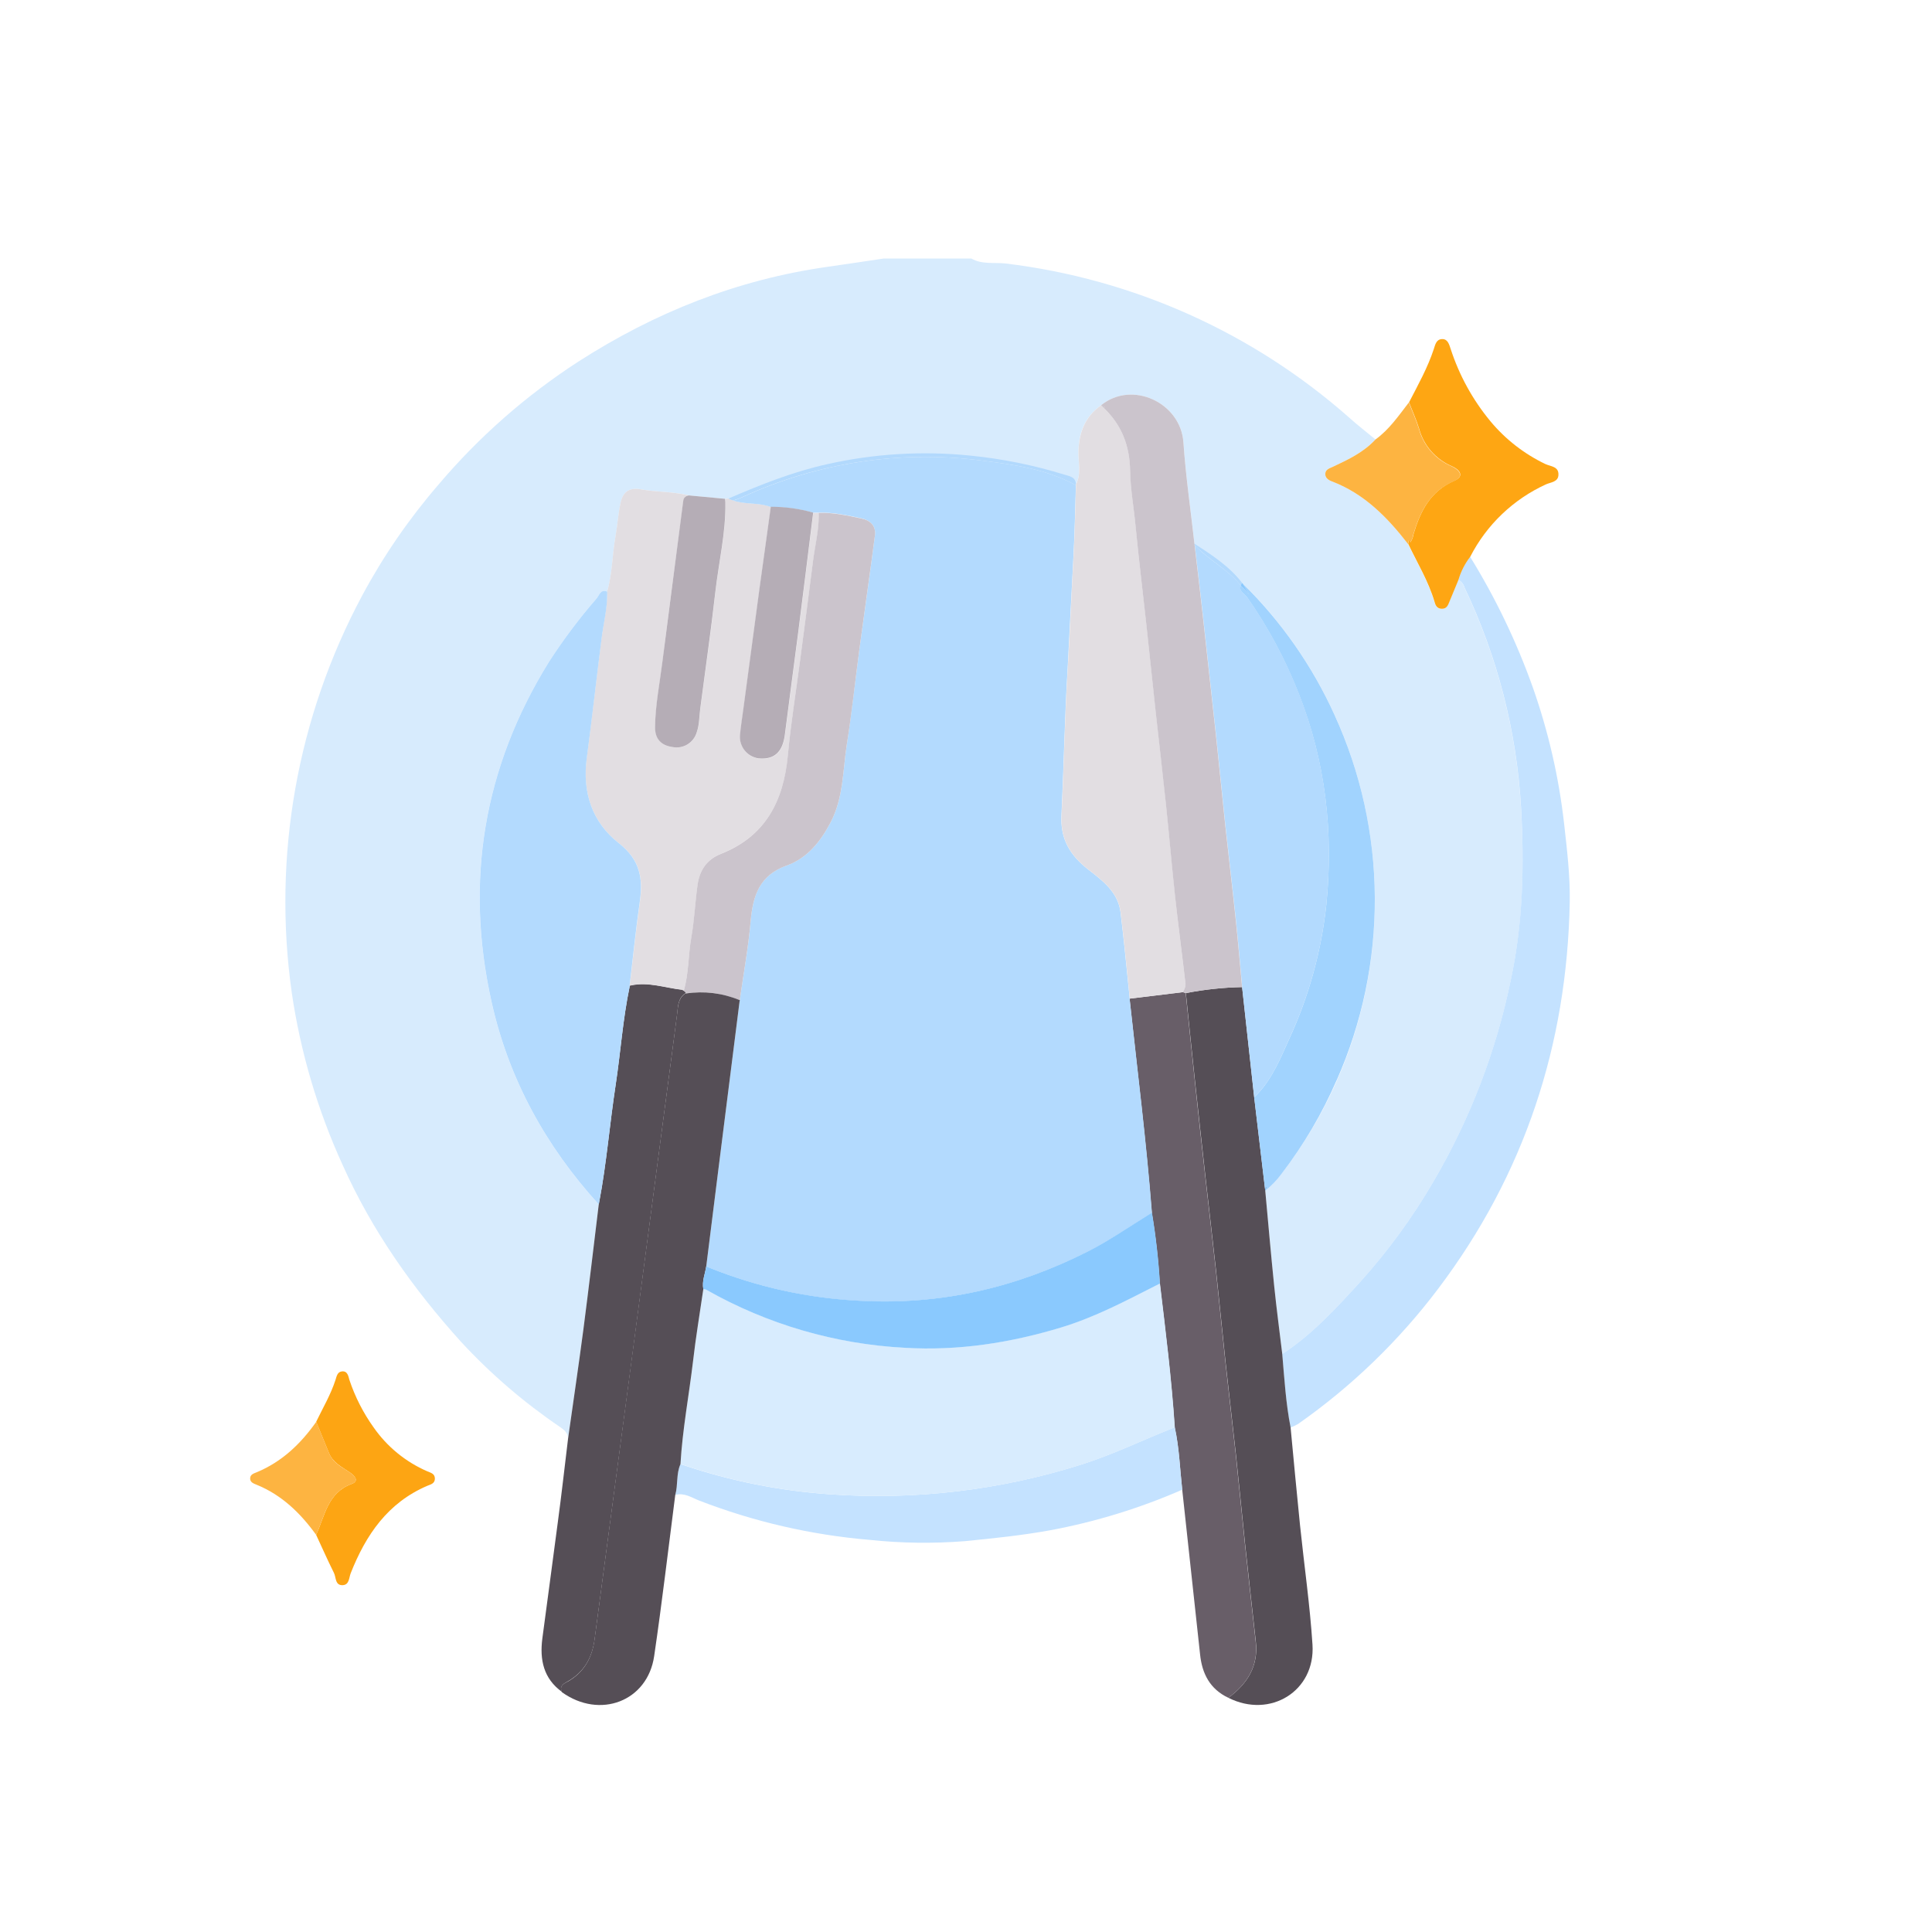 <svg width="192" height="192" viewBox="0 0 192 192" fill="none" xmlns="http://www.w3.org/2000/svg">
<path d="M60.446 58.931L60.334 59.033V58.796C60.376 58.849 60.414 58.894 60.446 58.931Z" fill="#D7EBFD"/>
<path d="M109.8 40.466L109.691 40.53C109.605 40.448 109.515 40.361 109.421 40.279C109.552 40.339 109.68 40.403 109.8 40.466Z" fill="#D7EBFD"/>
<path d="M125.891 117.9C125.851 118.043 125.8 118.182 125.738 118.316L125.715 118.129L125.891 117.9Z" fill="#D7EBFD"/>
<path d="M150.154 97.35C148.703 104.43 146.096 111.222 142.436 117.454C140.371 120.993 137.95 124.311 135.21 127.357C132.829 129.964 130.432 132.607 127.429 134.557C127.159 132.307 126.855 130.031 126.622 127.762C126.3 124.616 126.03 121.466 125.737 118.316C126.36 117.825 126.912 117.251 127.38 116.61C132.317 110.211 135.415 102.586 136.34 94.557C137.265 86.528 135.982 78.398 132.63 71.044C130.412 66.148 127.305 61.706 123.465 57.945C123.679 58.32 123.904 58.695 124.136 59.051C123.91 58.77 123.659 58.509 123.386 58.271L123.311 58.177C122.025 56.565 120.124 55.635 118.721 54.15C118.7 54.131 118.681 54.11 118.665 54.086L118.706 54.03C118.331 50.655 117.844 47.325 117.611 43.961C117.341 40.024 112.519 37.755 109.421 40.279C107.827 41.404 107.22 42.949 107.171 44.842C107.141 45.937 107.475 47.07 106.931 48.131C106.94 48.148 106.948 48.166 106.954 48.184H106.931H106.864C103.931 46.586 100.68 46.159 97.451 45.75C89.401 44.724 81.224 45.975 73.849 49.361C73.525 49.507 73.191 49.633 72.851 49.736C72.693 49.686 72.54 49.622 72.394 49.545L72.082 49.575L68.471 49.237C66.904 48.84 65.276 48.915 63.701 48.63C62.501 48.412 61.901 48.922 61.68 49.95C61.432 51.075 61.365 52.234 61.162 53.366C60.844 55.17 60.862 57.026 60.341 58.8C59.696 58.522 59.542 59.175 59.302 59.452C57.565 61.453 55.972 63.575 54.536 65.801C48.041 76.301 46.174 87.551 48.847 99.574C50.554 107.242 54.229 113.902 59.501 119.7C58.995 123.851 58.511 128.002 57.971 132.15C57.495 135.784 56.955 139.41 56.445 143.025C56.479 142.429 56.092 142.117 55.657 141.814C52.067 139.378 48.767 136.539 45.821 133.354C41.055 128.077 36.99 122.34 34.061 115.796C31.566 110.342 29.858 104.56 28.991 98.625C27.079 85.063 29.534 71.245 36 59.171C38.116 55.232 40.659 51.537 43.582 48.154C47.593 43.419 52.278 39.3 57.487 35.929C65.074 31.054 73.267 27.784 82.237 26.516C84.112 26.254 85.965 25.965 87.829 25.691H96.529C97.586 26.299 98.797 26.066 99.904 26.182C112.604 27.705 124.538 33.06 134.119 41.535C134.951 42.285 135.832 42.96 136.691 43.672C135.529 44.932 134.017 45.656 132.499 46.369C132.165 46.526 131.749 46.601 131.704 47.047C131.659 47.494 132.007 47.707 132.367 47.842C135.581 49.069 137.872 51.412 139.92 54.056C140.835 55.969 141.952 57.787 142.545 59.842C142.654 60.217 142.852 60.521 143.295 60.517C143.737 60.514 143.884 60.142 144.026 59.797C144.319 59.077 144.622 58.357 144.922 57.634C145.069 57.711 145.198 57.817 145.302 57.946C145.406 58.075 145.482 58.224 145.526 58.384C148.801 65.243 150.712 72.673 151.151 80.261C151.5 85.954 151.369 91.68 150.154 97.35Z" fill="#D7EBFD"/>
<path d="M156 89.625C155.737 103.834 151.5 116.715 142.916 128.085C139.008 133.261 134.312 137.793 129 141.514C128.76 141.653 128.509 141.772 128.25 141.87C127.777 139.455 127.631 136.995 127.421 134.561C130.421 132.608 132.821 129.968 135.202 127.361C137.943 124.315 140.364 120.997 142.429 117.458C146.088 111.226 148.696 104.434 150.146 97.354C151.361 91.684 151.481 85.958 151.162 80.254C150.723 72.666 148.812 65.236 145.537 58.376C145.494 58.217 145.417 58.068 145.313 57.939C145.21 57.81 145.08 57.703 144.934 57.626V57.608C145.175 56.782 145.569 56.008 146.096 55.328C148.62 59.417 150.707 63.761 152.321 68.288C153.867 72.672 154.913 77.217 155.437 81.836C155.726 84.435 156.045 87.023 156 89.625Z" fill="#C4E2FF"/>
<path d="M122.078 168.727C123.953 167.336 125.078 165.585 124.804 163.144C124.448 159.919 124.084 156.694 123.739 153.469C123.428 150.514 123.146 147.559 122.831 144.604C122.494 141.472 122.115 138.341 121.778 135.206C121.459 132.255 121.181 129.3 120.859 126.349C120.525 123.259 120.154 120.176 119.813 117.09C119.453 113.865 119.1 110.639 118.755 107.411C118.444 104.505 118.151 101.599 117.851 98.692C119.693 98.333 121.563 98.133 123.439 98.096C123.836 101.741 124.236 105.387 124.639 109.035C124.999 112.065 125.358 115.096 125.715 118.129L125.738 118.316C126.03 121.466 126.3 124.616 126.623 127.762C126.855 130.031 127.159 132.292 127.429 134.557C127.639 137.002 127.785 139.451 128.258 141.866C128.569 145.114 128.865 148.361 129.199 151.616C129.608 155.557 130.178 159.491 130.433 163.44C130.733 168.049 126.24 170.824 122.078 168.727Z" fill="#554E56"/>
<path d="M125.891 117.9C125.851 118.043 125.8 118.182 125.738 118.316L125.715 118.129L125.891 117.9Z" fill="#554E56"/>
<path d="M122.078 168.727C120.244 167.869 119.453 166.316 119.261 164.4C118.669 158.952 118.078 153.501 117.488 148.046C117.259 145.98 117.195 143.891 116.738 141.847C116.423 137.062 115.83 132.311 115.26 127.552C115.119 125.198 114.853 122.852 114.465 120.525C113.914 113.4 113.014 106.335 112.256 99.244L117.548 98.599L117.705 98.651L117.836 98.692C118.136 101.599 118.429 104.505 118.74 107.411C119.08 110.636 119.433 113.862 119.798 117.09C120.139 120.176 120.51 123.259 120.844 126.349C121.166 129.3 121.444 132.255 121.763 135.206C122.1 138.341 122.479 141.472 122.816 144.604C123.131 147.559 123.413 150.514 123.724 153.469C124.069 156.694 124.433 159.919 124.789 163.144C125.078 165.585 123.945 167.336 122.078 168.727Z" fill="#685E68"/>
<path d="M68.186 98.704H68.123L68.055 98.753C67.388 99.229 67.38 100.001 67.305 100.695C67.024 102.919 66.72 105.139 66.431 107.359C64.011 125.874 61.566 144.385 59.096 162.893C58.86 164.663 58.118 166.073 56.554 167.018C56.179 167.254 55.534 167.441 55.856 168.143C54.004 166.811 53.625 164.929 53.899 162.821C54.401 158.989 54.934 155.16 55.429 151.324C55.804 148.556 56.111 145.781 56.449 143.006C56.959 139.38 57.499 135.754 57.975 132.131C58.515 127.984 58.999 123.833 59.505 119.681C59.505 119.595 59.539 119.513 59.554 119.426C60.281 115.586 60.589 111.686 61.181 107.824C61.676 104.569 61.894 101.273 62.573 98.044V97.943C62.602 97.933 62.632 97.926 62.663 97.924C64.403 97.53 66.075 98.16 67.774 98.351C67.834 98.376 67.893 98.405 67.95 98.438C67.994 98.464 68.034 98.495 68.07 98.531C68.123 98.578 68.163 98.637 68.186 98.704Z" fill="#554E56"/>
<path d="M117.487 148.046C113.305 149.872 108.93 151.219 104.445 152.063C101.614 152.58 98.756 152.876 95.888 153.158C92.73 153.406 89.557 153.364 86.407 153.03C80.608 152.54 74.908 151.224 69.48 149.123C68.73 148.83 68.002 148.313 67.106 148.568C67.395 147.566 67.185 146.479 67.624 145.504L67.916 145.598C72.623 147.184 77.514 148.16 82.47 148.5C90.896 149.1 99.36 148.101 107.415 145.556C110.52 144.581 113.437 143.153 116.449 141.96L116.752 141.836C117.195 143.891 117.259 145.98 117.487 148.046Z" fill="#C4E2FF"/>
<path d="M43.219 146.94C43.219 147.446 42.78 147.525 42.469 147.656C38.539 149.336 36.36 152.531 34.856 156.337C34.676 156.791 34.718 157.485 34.08 157.53C33.285 157.586 33.413 156.757 33.184 156.307C32.561 155.062 32.003 153.787 31.414 152.527C32.295 150.652 32.539 148.346 34.954 147.469C35.704 147.191 35.276 146.674 34.793 146.344C33.986 145.8 33.083 145.365 32.685 144.382C32.288 143.4 31.841 142.324 31.421 141.292C32.089 139.912 32.873 138.589 33.345 137.122C33.461 136.747 33.536 136.342 33.971 136.29C34.541 136.222 34.62 136.762 34.721 137.126C35.283 138.811 36.093 140.402 37.125 141.847C38.465 143.773 40.316 145.288 42.469 146.22C42.806 146.362 43.215 146.449 43.219 146.94Z" fill="#FDA513"/>
<path d="M144.51 47.801C142.11 48.84 141.135 50.831 140.449 53.123C140.412 53.404 140.31 53.672 140.149 53.906L139.999 53.719C139.973 53.831 139.946 53.944 139.924 54.056C137.876 51.413 135.585 49.069 132.371 47.843C131.996 47.708 131.67 47.468 131.708 47.048C131.745 46.628 132.169 46.526 132.503 46.369C134.021 45.656 135.533 44.933 136.695 43.673C138.064 42.686 138.998 41.306 140.01 39.998C140.344 40.864 140.734 41.711 141.004 42.593C141.226 43.424 141.636 44.194 142.2 44.844C142.765 45.493 143.47 46.006 144.263 46.343C145.028 46.684 145.568 47.344 144.51 47.801Z" fill="#FDB441"/>
<path d="M154.875 47.171C154.875 47.895 154.125 47.921 153.645 48.131C150.392 49.615 147.736 52.153 146.107 55.335C145.581 56.016 145.186 56.789 144.945 57.615C144.645 58.339 144.341 59.059 144.049 59.779C143.906 60.128 143.79 60.491 143.317 60.499C142.845 60.506 142.665 60.203 142.567 59.824C141.967 57.769 140.85 55.95 139.942 54.038C139.965 53.925 139.991 53.812 140.017 53.7L140.167 53.888C140.328 53.654 140.431 53.385 140.467 53.104C141.15 50.812 142.129 48.821 144.529 47.782C145.586 47.325 145.046 46.658 144.281 46.328C143.489 45.991 142.784 45.478 142.219 44.829C141.654 44.179 141.245 43.409 141.022 42.578C140.752 41.696 140.362 40.849 140.029 39.983C140.925 38.25 141.881 36.544 142.492 34.68C142.639 34.23 142.74 33.713 143.317 33.698C143.895 33.683 144.022 34.264 144.165 34.676C145.016 37.299 146.356 39.737 148.114 41.861C149.611 43.662 151.482 45.117 153.596 46.125C154.125 46.358 154.905 46.361 154.875 47.171Z" fill="#FEA613"/>
<path d="M34.954 147.469C32.546 148.346 32.295 150.638 31.414 152.528C29.861 150.375 28.005 148.571 25.5 147.551C25.196 147.428 24.847 147.311 24.859 146.914C24.87 146.516 25.234 146.43 25.53 146.303C28.027 145.264 29.895 143.475 31.429 141.296C31.849 142.328 32.276 143.355 32.692 144.386C33.109 145.418 33.994 145.804 34.8 146.348C35.276 146.674 35.715 147.191 34.954 147.469Z" fill="#FDB441"/>
<path d="M81.375 51.308C81.375 52.808 81 54.308 80.801 55.785C80.393 59.048 79.958 62.306 79.53 65.565C79.118 68.734 78.6 71.891 78.304 75.071C77.88 79.59 76.08 83.1 71.655 84.84C70.226 85.403 69.54 86.494 69.334 87.908C69.079 89.651 69.026 91.425 68.711 93.158C68.396 94.89 68.456 96.728 67.961 98.456C67.904 98.424 67.846 98.395 67.785 98.37C66.086 98.179 64.41 97.549 62.674 97.943C62.643 97.945 62.613 97.951 62.584 97.961C62.914 95.19 63.191 92.411 63.589 89.651C63.926 87.3 63.638 85.466 61.504 83.798C58.875 81.75 57.844 78.75 58.301 75.345C58.83 71.396 59.265 67.436 59.771 63.484C59.963 62.003 60.319 60.536 60.334 59.036L60.446 58.935C60.414 58.89 60.376 58.845 60.334 58.8C60.855 57.026 60.836 55.17 61.155 53.366C61.358 52.241 61.425 51.075 61.673 49.95C61.894 48.923 62.494 48.413 63.694 48.63C65.269 48.915 66.896 48.84 68.464 49.238C68.29 49.257 68.13 49.343 68.018 49.478C67.957 49.561 67.921 49.66 67.913 49.763C67.729 51.236 67.538 52.706 67.339 54.18C66.829 58.043 66.308 61.905 65.839 65.771C65.569 67.935 65.134 70.08 65.111 72.27C65.111 73.421 65.693 74.085 66.855 74.246C67.368 74.345 67.898 74.248 68.343 73.975C68.787 73.701 69.112 73.271 69.255 72.769C69.518 72.045 69.495 71.216 69.6 70.433C70.11 66.57 70.673 62.711 71.1 58.841C71.438 55.864 72.158 52.924 72.098 49.905V49.575L72.409 49.545C72.555 49.622 72.709 49.686 72.866 49.736C74.078 50.156 75.424 49.909 76.616 50.385L76.571 50.708C76.196 53.31 75.844 55.913 75.491 58.511C74.949 62.511 74.413 66.511 73.883 70.511C73.766 71.385 73.624 72.255 73.549 73.136C73.519 73.674 73.691 74.203 74.032 74.619C74.373 75.036 74.858 75.309 75.39 75.386C76.958 75.544 77.794 74.76 78.015 73.028C78.443 69.626 78.911 66.229 79.346 62.828C79.841 58.969 80.314 55.11 80.794 51.248L80.828 50.963H81.383C81.375 51.071 81.375 51.191 81.375 51.308Z" fill="#E2DEE2"/>
<path d="M114.48 120.525L114.161 120.724C112.136 121.976 110.171 123.349 108.06 124.41C100.965 127.987 93.476 129.716 85.463 129.285C80.337 129.031 75.289 127.92 70.53 126L70.185 125.861L71.411 116.07C72.109 110.547 72.805 105.025 73.5 99.502C73.5 99.461 73.5 99.42 73.519 99.379C73.894 96.754 74.37 94.166 74.599 91.541C74.824 89.002 75.469 86.981 78.176 86.014C80.22 85.286 81.551 83.636 82.553 81.709C83.824 79.275 83.753 76.586 84.154 73.991C84.645 70.834 84.986 67.657 85.41 64.489C85.916 60.739 86.46 56.989 86.951 53.209C87.075 52.264 86.49 51.709 85.631 51.517C84.229 51.217 82.823 50.899 81.368 50.951H80.813C79.443 50.569 78.027 50.381 76.605 50.392C75.401 49.916 74.055 50.164 72.855 49.744C73.195 49.64 73.528 49.515 73.853 49.369C81.224 45.982 89.396 44.728 97.444 45.75C100.673 46.159 103.924 46.586 106.856 48.184H106.924C106.845 50.539 106.811 52.89 106.68 55.249C106.47 58.999 106.305 62.775 106.095 66.54C105.803 71.374 105.72 76.219 105.484 81.056C105.368 83.385 106.346 85.012 108.15 86.411C109.564 87.506 111.113 88.661 111.356 90.652C111.709 93.476 111.964 96.311 112.26 99.142V99.24C113.029 106.335 113.929 113.411 114.48 120.525Z" fill="#B3DAFE"/>
<path d="M106.946 48.184H106.924H106.856C103.924 46.586 100.672 46.159 97.444 45.75C89.393 44.724 81.217 45.975 73.841 49.361C73.517 49.508 73.184 49.633 72.844 49.736C72.686 49.686 72.533 49.622 72.386 49.545C75.593 48.169 78.825 46.871 82.252 46.121C86.926 45.075 91.739 44.792 96.502 45.285C99.64 45.601 102.737 46.23 105.75 47.16C106.264 47.321 106.901 47.378 106.927 48.143C106.935 48.156 106.941 48.17 106.946 48.184Z" fill="#B2D9FD"/>
<path d="M63.578 89.647C63.18 92.407 62.903 95.186 62.573 97.957V98.059C61.894 101.287 61.676 104.584 61.181 107.839C60.589 111.701 60.281 115.601 59.554 119.441C59.554 119.527 59.52 119.61 59.505 119.696C54.233 113.899 50.558 107.239 48.851 99.57C46.178 87.57 48.045 76.294 54.54 65.797C55.976 63.571 57.569 61.449 59.306 59.449C59.546 59.16 59.681 58.519 60.345 58.796V59.036C60.345 60.536 59.97 62.002 59.783 63.484C59.276 67.436 58.841 71.396 58.313 75.345C57.844 78.75 58.875 81.75 61.5 83.794C63.626 85.462 63.915 87.296 63.578 89.647Z" fill="#B3DAFE"/>
<path d="M60.446 58.931L60.334 59.033V58.796C60.376 58.849 60.414 58.894 60.446 58.931Z" fill="#B2D9FD"/>
<path d="M60.446 58.931L60.334 59.033V58.796C60.376 58.849 60.414 58.894 60.446 58.931Z" fill="#E1DDE1"/>
<path d="M117.817 97.819C117.803 98.045 117.735 98.265 117.619 98.46C117.597 98.505 117.578 98.551 117.562 98.599L112.271 99.244V99.146C111.975 96.315 111.72 93.48 111.367 90.656C111.124 88.665 109.575 87.51 108.161 86.415C106.357 85.016 105.379 83.389 105.495 81.06C105.735 76.222 105.814 71.377 106.106 66.544C106.335 62.794 106.481 59.014 106.691 55.252C106.822 52.894 106.856 50.542 106.935 48.188H106.957C106.951 48.169 106.944 48.152 106.935 48.135C107.479 47.074 107.145 45.941 107.175 44.846C107.231 42.971 107.839 41.389 109.425 40.282C109.519 40.365 109.609 40.451 109.695 40.534C111.45 42.225 112.275 44.261 112.32 46.796C112.35 48.63 112.695 50.483 112.867 52.331C113.167 55.564 113.576 58.781 113.929 62.01C114.244 64.912 114.544 67.819 114.859 70.725C115.196 73.811 115.564 76.897 115.886 79.987C116.209 83.078 116.464 86.085 116.794 89.13C117.101 92.025 117.487 94.92 117.817 97.819Z" fill="#E2DEE2"/>
<path d="M106.946 48.184H106.924V48.127C106.933 48.145 106.941 48.164 106.946 48.184Z" fill="#E1DDE1"/>
<path d="M109.8 40.466L109.691 40.53C109.605 40.448 109.515 40.361 109.421 40.279C109.552 40.339 109.68 40.403 109.8 40.466Z" fill="#E1DDE1"/>
<path d="M131.812 89.858C131.325 94.448 130.096 98.929 128.171 103.125C127.29 105.075 126.495 107.104 124.984 108.694C124.875 108.81 124.759 108.926 124.639 109.039C124.236 105.394 123.836 101.748 123.439 98.1V97.98C123.24 95.85 123.064 93.72 122.842 91.605C122.509 88.429 122.13 85.256 121.785 82.08C121.474 79.177 121.196 76.271 120.885 73.369C120.442 69.274 119.992 65.177 119.535 61.08C119.28 58.774 119.002 56.468 118.732 54.165C120.135 55.665 122.036 56.58 123.322 58.193C123.067 58.736 123.724 59.036 123.937 59.34C126.026 62.319 127.752 65.537 129.079 68.925C131.734 75.66 132.525 82.68 131.812 89.858Z" fill="#B3DAFE"/>
<path d="M124.125 59.051C123.899 58.77 123.648 58.508 123.375 58.271L123.3 58.177C122.014 56.565 120.113 55.635 118.71 54.15C118.688 54.131 118.669 54.11 118.654 54.086L118.695 54.03C120.443 55.155 122.171 56.28 123.454 57.945C123.679 58.32 123.904 58.687 124.125 59.051Z" fill="#B2D9FD"/>
<path d="M123.439 98.096C121.563 98.133 119.693 98.333 117.851 98.692L117.72 98.651L117.562 98.599C117.578 98.551 117.597 98.505 117.619 98.46C117.735 98.265 117.803 98.045 117.817 97.819C117.487 94.92 117.101 92.025 116.782 89.126C116.452 86.081 116.194 83.029 115.875 79.984C115.556 76.939 115.185 73.808 114.847 70.721C114.532 67.815 114.232 64.909 113.917 62.006C113.565 58.778 113.167 55.56 112.856 52.328C112.687 50.479 112.339 48.626 112.309 46.792C112.271 44.258 111.446 42.221 109.684 40.53L109.792 40.466C109.672 40.403 109.545 40.339 109.417 40.279C112.515 37.755 117.337 40.024 117.607 43.961C117.84 47.336 118.327 50.674 118.702 54.03L118.661 54.086C118.677 54.11 118.696 54.132 118.717 54.15C118.987 56.453 119.265 58.759 119.52 61.065C119.977 65.16 120.427 69.256 120.87 73.354C121.181 76.256 121.459 79.162 121.77 82.065C122.115 85.241 122.494 88.414 122.827 91.59C123.052 93.716 123.225 95.846 123.424 97.965L123.439 98.096Z" fill="#CBC4CC"/>
<path d="M109.8 40.466L109.691 40.53C109.605 40.448 109.515 40.361 109.421 40.279C109.552 40.339 109.68 40.403 109.8 40.466Z" fill="#CAC3CB"/>
<path d="M118.721 54.15C118.7 54.131 118.681 54.11 118.665 54.086L118.706 54.03C118.71 54.071 118.714 54.108 118.721 54.15Z" fill="#CAC3CB"/>
<path d="M132.836 107.347C131.402 110.65 129.569 113.766 127.38 116.625C126.912 117.266 126.36 117.84 125.737 118.331C125.8 118.197 125.851 118.058 125.891 117.915L125.715 118.144C125.355 115.114 124.996 112.082 124.639 109.05C124.759 108.937 124.875 108.821 124.984 108.705C126.484 107.115 127.29 105.086 128.171 103.136C130.095 98.941 131.325 94.462 131.812 89.873C132.525 82.695 131.734 75.675 129.067 68.925C127.74 65.537 126.014 62.319 123.926 59.34C123.712 59.036 123.056 58.736 123.311 58.193L123.386 58.286C123.659 58.524 123.91 58.785 124.136 59.066C123.904 58.691 123.679 58.335 123.465 57.96C127.305 61.721 130.412 66.163 132.63 71.059C135.229 76.751 136.592 82.93 136.628 89.189C136.663 95.446 135.371 101.641 132.836 107.362V107.347Z" fill="#A1D3FE"/>
<path d="M123.465 57.945C123.679 58.32 123.904 58.695 124.136 59.051C123.91 58.77 123.659 58.508 123.386 58.271L123.311 58.177C123.352 58.093 123.403 58.015 123.465 57.945Z" fill="#89C8FD"/>
<path d="M125.891 117.9C125.851 118.043 125.8 118.182 125.738 118.316L125.715 118.129L125.891 117.9Z" fill="#89C8FD"/>
<path d="M72.086 49.901C72.146 52.92 71.426 55.86 71.089 58.837C70.654 62.707 70.091 66.566 69.589 70.429C69.484 71.212 69.506 72.041 69.244 72.765C69.101 73.267 68.775 73.697 68.331 73.971C67.887 74.244 67.356 74.341 66.844 74.242C65.681 74.081 65.089 73.417 65.1 72.266C65.123 70.076 65.558 67.931 65.828 65.767C66.315 61.901 66.836 58.039 67.328 54.176C67.519 52.702 67.703 51.232 67.901 49.759C67.909 49.656 67.946 49.557 68.006 49.474C68.118 49.339 68.278 49.253 68.453 49.234L72.064 49.571L72.086 49.901Z" fill="#B5ADB6"/>
<path d="M116.753 141.847L116.449 141.971C113.449 143.164 110.52 144.596 107.415 145.567C99.359 148.108 90.895 149.103 82.47 148.5C77.514 148.156 72.623 147.177 67.916 145.586L67.624 145.492C67.823 142.057 68.468 138.679 68.873 135.266C69.157 132.87 69.551 130.489 69.896 128.096C69.989 128.102 70.081 128.119 70.17 128.149L70.241 128.19C76.271 131.604 83.013 133.57 89.933 133.931C95.213 134.25 100.399 133.444 105.473 131.906C108.806 130.894 111.848 129.281 114.938 127.714L115.275 127.541C115.845 132.311 116.438 137.062 116.753 141.847Z" fill="#D8ECFE"/>
<path d="M86.951 53.213C86.46 56.963 85.916 60.713 85.41 64.493C84.986 67.661 84.66 70.838 84.154 73.995C83.752 76.59 83.824 79.279 82.552 81.713C81.547 83.64 80.22 85.29 78.176 86.018C75.469 86.985 74.824 89.018 74.599 91.545C74.37 94.17 73.89 96.773 73.519 99.383H73.466C71.798 98.69 69.974 98.462 68.186 98.723C68.161 98.662 68.121 98.608 68.07 98.565C68.034 98.529 67.994 98.497 67.95 98.471C68.456 96.743 68.389 94.928 68.7 93.173C69.011 91.418 69.075 89.67 69.323 87.923C69.529 86.509 70.215 85.418 71.644 84.855C76.069 83.115 77.869 79.605 78.293 75.086C78.589 71.906 79.106 68.749 79.519 65.58C79.946 62.321 80.381 59.063 80.79 55.8C80.978 54.3 81.356 52.838 81.364 51.323C81.364 51.206 81.364 51.086 81.364 50.97C82.819 50.918 84.225 51.236 85.627 51.536C86.49 51.705 87.075 52.268 86.951 53.213Z" fill="#CBC4CC"/>
<path d="M73.519 99.375C73.519 99.416 73.519 99.457 73.5 99.499C72.803 105.021 72.106 110.544 71.411 116.066L70.185 125.857C70.069 126.607 69.75 127.324 69.896 128.107C69.551 130.5 69.146 132.881 68.873 135.277C68.468 138.69 67.823 142.069 67.624 145.504C67.185 146.479 67.395 147.566 67.106 148.567C66.416 153.907 65.794 159.259 65.01 164.584C64.35 169.084 59.614 170.872 55.845 168.169C55.523 167.452 56.156 167.265 56.543 167.044C58.106 166.095 58.849 164.685 59.085 162.919C61.543 144.419 63.988 125.907 66.42 107.385C66.709 105.165 67.013 102.945 67.294 100.721C67.38 100.027 67.388 99.255 68.044 98.778L68.111 98.73H68.175C69.965 98.463 71.793 98.686 73.466 99.375H73.519Z" fill="#554E56"/>
<path d="M115.275 127.552L114.938 127.725C111.859 129.289 108.806 130.905 105.473 131.917C100.399 133.455 95.213 134.261 89.933 133.942C83.013 133.581 76.271 131.615 70.241 128.201L70.17 128.16C70.082 128.13 69.99 128.113 69.896 128.107C69.75 127.331 70.069 126.607 70.185 125.857L70.53 125.996C75.29 127.913 80.337 129.019 85.463 129.27C93.476 129.709 100.965 127.98 108.06 124.395C110.171 123.33 112.136 121.961 114.161 120.709L114.48 120.51C114.869 122.842 115.134 125.192 115.275 127.552Z" fill="#8AC9FE"/>
<path d="M80.813 50.94L80.779 51.225C80.299 55.087 79.826 58.946 79.331 62.805C78.896 66.206 78.428 69.604 78 73.005C77.783 74.737 76.946 75.521 75.375 75.364C74.843 75.287 74.358 75.013 74.017 74.597C73.676 74.18 73.504 73.651 73.534 73.114C73.609 72.236 73.751 71.366 73.868 70.489C74.403 66.489 74.939 62.489 75.476 58.489C75.829 55.89 76.196 53.287 76.556 50.685L76.601 50.362C78.025 50.356 79.443 50.551 80.813 50.94Z" fill="#B5ADB6"/>
</svg>
